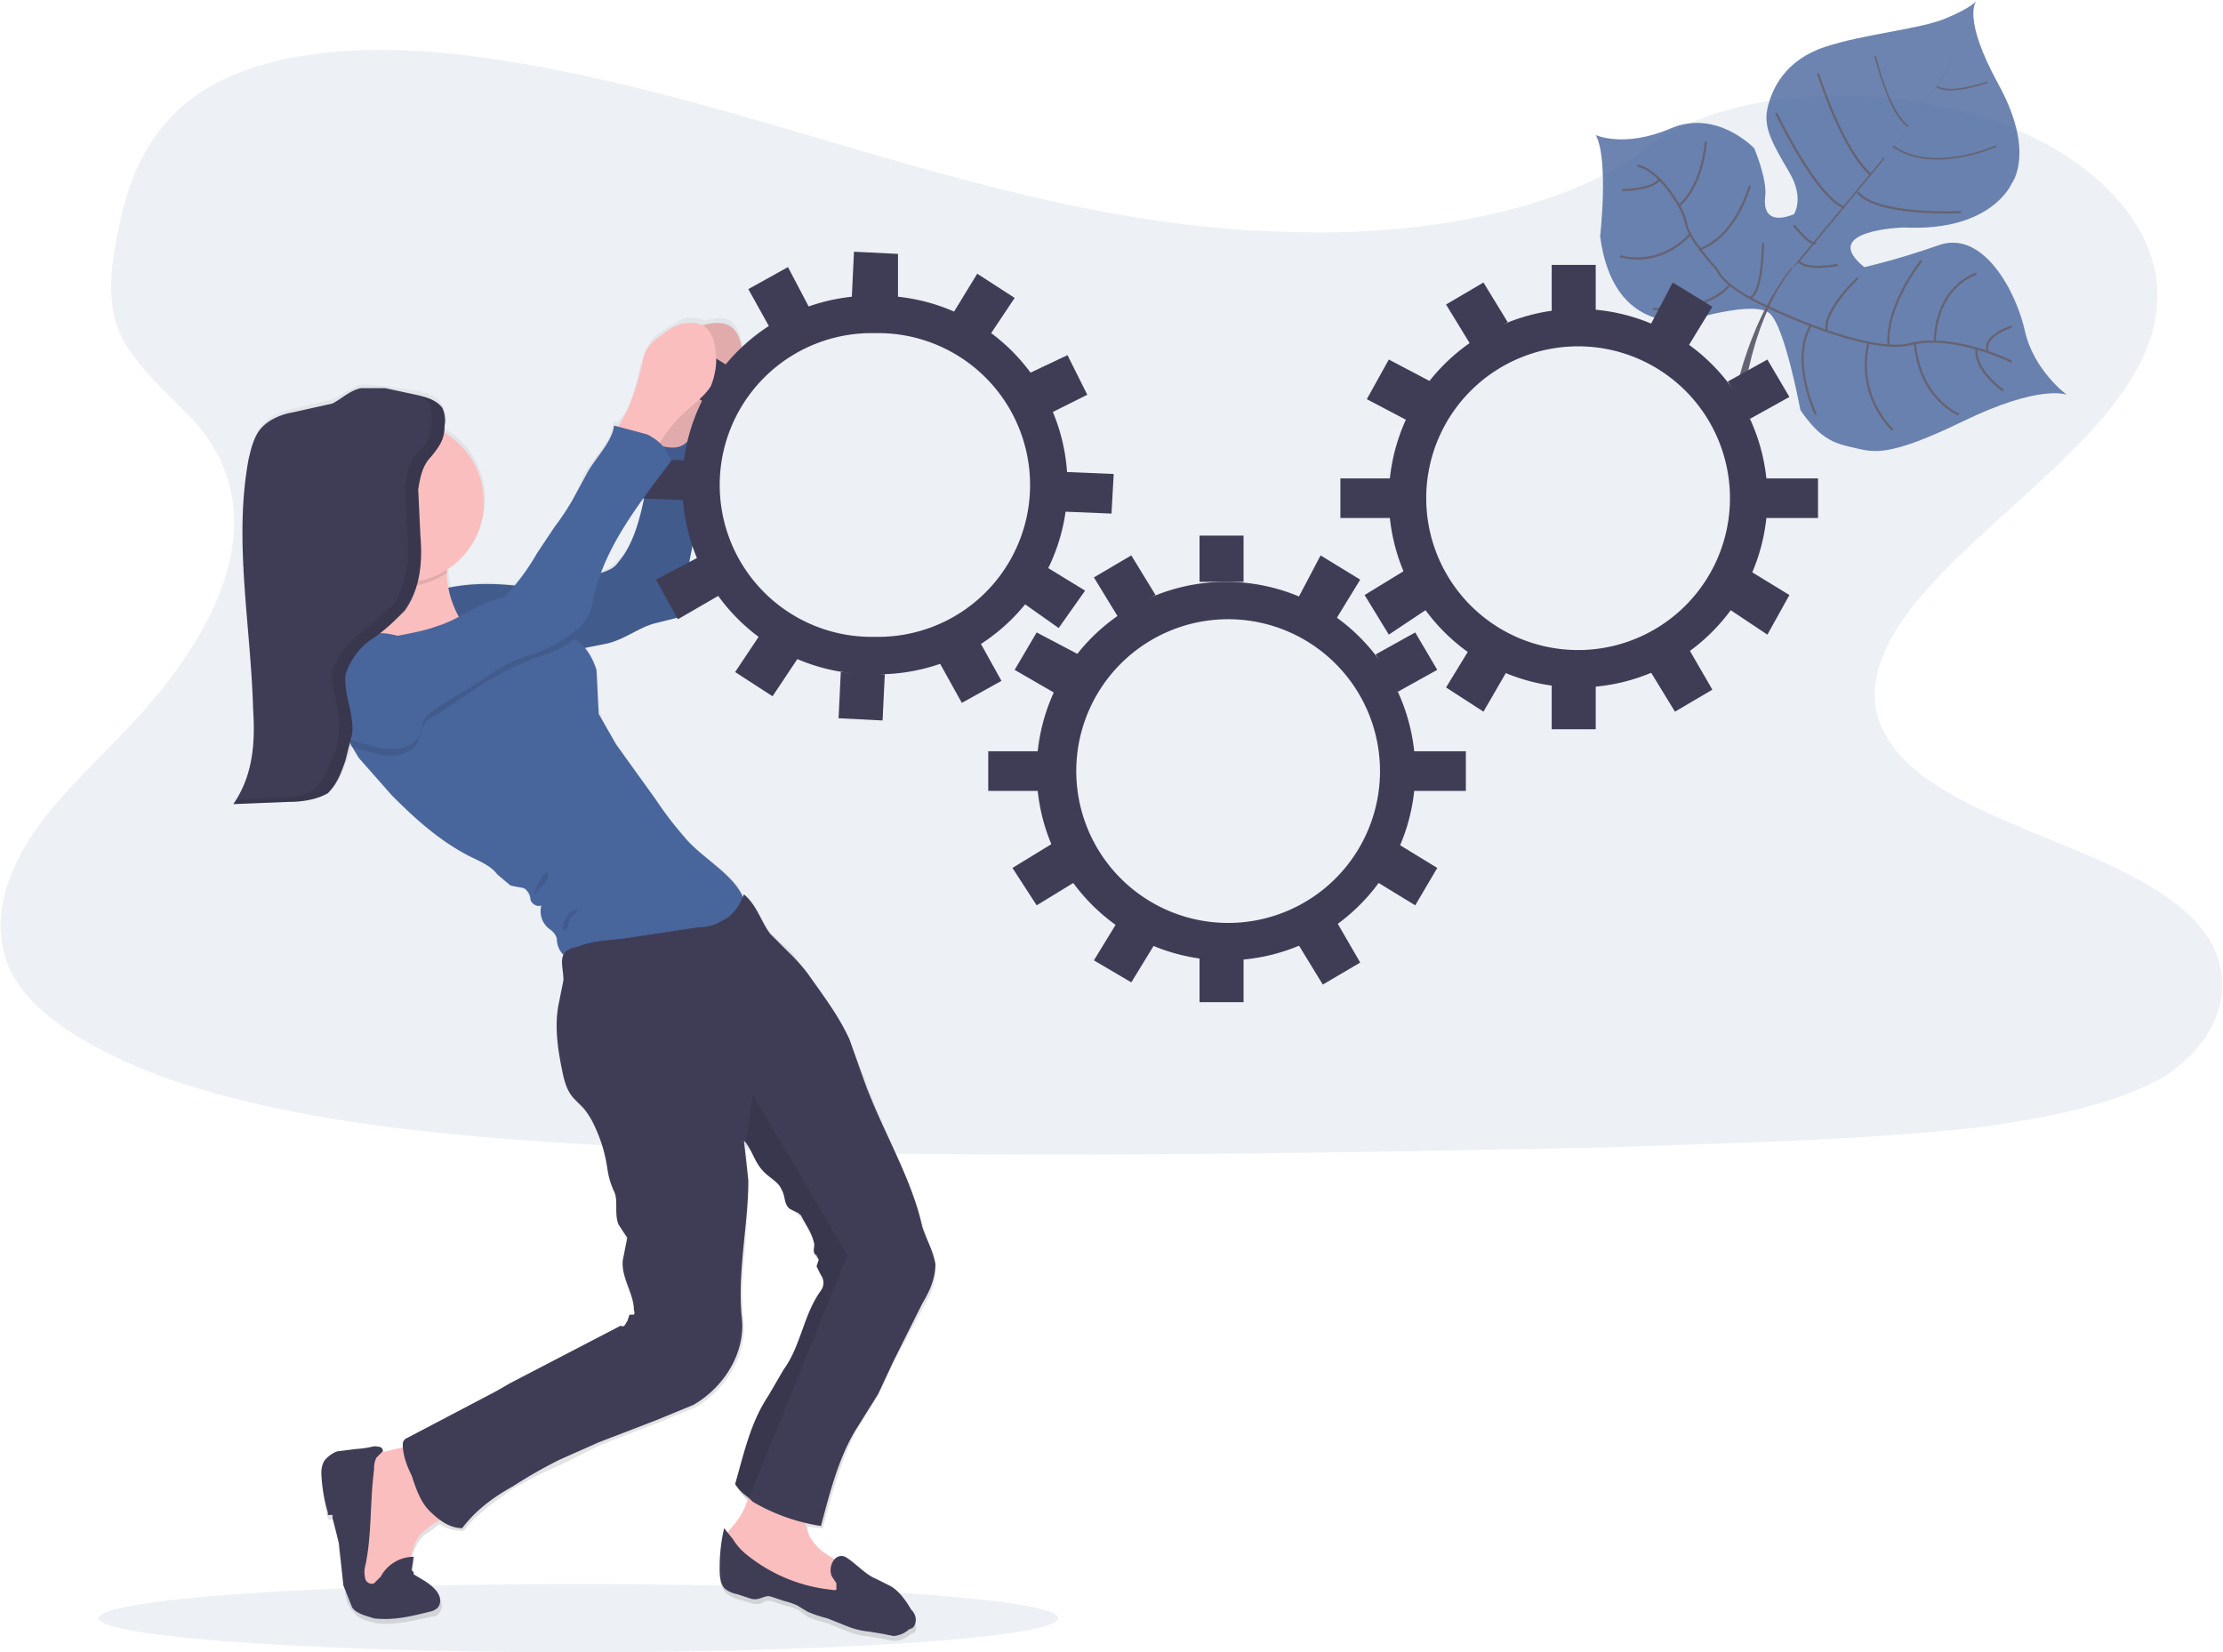 <svg data-name="Layer 1" xmlns="http://www.w3.org/2000/svg" width="1009.54" height="750.39" viewBox="0 0 1010 750"><defs><linearGradient id="a" x1="361.1" y1="819.7" x2="361.1" y2="219" gradientUnits="userSpaceOnUse"><stop offset="0" stop-color="gray" stop-opacity=".25"/><stop offset=".54" stop-color="gray" stop-opacity=".12"/><stop offset="1" stop-color="gray" stop-opacity=".1"/></linearGradient></defs><path d="M587 105c-65-1-127-17-186-34S284 35 221 26c-41-6-87-6-120 10-31 15-42 42-47 67-4 19-7 39 5 56 8 12 21 23 31 34 34 41 10 91-26 131-17 19-37 36-50 56s-19 43-8 63 39 35 68 46c60 21 130 27 199 31 151 7 304 4 456 1 57-2 113-3 169-9 30-4 62-10 85-23 28-18 35-47 16-69-32-37-120-46-142-86-13-21 0-46 18-66 38-43 102-81 105-130 3-34-28-68-76-84-50-17-119-15-156 13-38 29-104 40-161 38z" fill="#48659c" opacity=".1"/><g opacity=".8"><path d="M939 179s-12-5-47 12-41 14-50 12-15-4-24-17c0 0-7-38-14-44s-36 3-36 3-35 8-41-38c0 0 4-35-2-46 0 0 13 6 34-3s38 9 38 9 6 14 5 22 3 12 13 8c0 0 5-7-2-19s-12-20-10-29 8-22 26-28 43-8 55-13 14-8 14-8-7 7 10 38 6 45 6 45-9 22-49 20c0 0-39 1-18 18 0 0 14-3 34-10s35 21 39 39 19 29 19 29z" fill="#48659c"/><path d="M887 23c1 6-16 30-31 49 21-27 32-44 31-49zM856 71v1l-38 46-4 4 3-4 39-47zM814 121v1c-21 27-23 69-23 69l-4-5s5-37 27-65z" fill="#444053"/><path d="M914 164s-26-13-46-8-65-17-65-17-19-8-23-17c0 0-13-14-14-21s-13-25-22-26M910 177s-13-9-12-19M890 188s-18-7-20-33M860 195s-17-15-11-40M825 188s-12-25-2-41M914 148s-13 4-11 11M898 124s-18 5-19 31M873 118s-16 20-15 38M844 126s-16 15-14 24M835 120s-15 3-18-2M815 102s8 10 10 8M891 96s-38 2-47-9M807 51s18 38 31 43M826 33s11 35 24 46" fill="none" stroke="#444053" stroke-miterlimit="10"/><path d="M907 66s-29 13-47 0M852 25s6 26 15 32M903 37s-17 6-23 2" fill="none" stroke="#444053" stroke-miterlimit="10" stroke-width=".75"/><path d="M801 110s0 23-6 25M751 140s24 2 35-11M795 84s-6 23-23 29M736 116s17 6 32-10M775 64s-1 19-12 29M737 86s14 0 17-5" fill="none" stroke="#444053" stroke-miterlimit="10"/></g><ellipse cx="262.87" cy="734.89" rx="218" ry="15.5" fill="#48659c" opacity=".1"/><path d="M484 725l10-16 7-15 14-26c3-5 6-11 5-18l-5-17c-6-24-19-45-27-69l-7-17c-5-11-12-20-19-30a85 85 0 0 0-8-11l-8-7c-5-6-7-14-13-18v1c-4-11-19-18-27-27a157 157 0 0 1-13-17l-18-26c-3-4-6-9-7-14-2-7 0-13-2-20a25 25 0 0 0-5-10l11-2c7-2 13-7 21-9l11-3a9 9 0 0 0 4-9c-2-13 4-26 3-38l-1-11c-2-8-2-16-1-24a52 52 0 0 1 8-11c5-4 10-8 13-13s3-11 3-16c-1-4-2-8-5-11s-8-2-12-1h-1a13 13 0 0 0-11 0l-10 6a23 23 0 0 0-4 5l-4 10a100 100 0 0 1-6 20l-4 5h-2c-1 9-8 15-13 23l-5 12a113 113 0 0 1-8 12l-8 12a169 169 0 0 1-11 15l-11-1a89 89 0 0 0-18 2 51 51 0 0 1-1-7v-2a37 37 0 0 0-2-63 27 27 0 0 0 1-3v-2-1a13 13 0 0 0-1-2v-1a9 9 0 0 0-1-2l-1-1v-1h-1v-1h-2v-1h-2v-1h-3v-1h-3l-13-2-11-1c-5 1-9 5-14 7l-17 4c-6 1-12 4-16 9-2 3-3 8-4 13-7 37 0 76 2 114 0 15 0 31-9 43l25-1h7a24 24 0 0 0 9-3 15 15 0 0 0 3-2c4-4 5-9 7-13l2-5v-2h1l3 5c4 7 10 12 15 17 11 11 22 22 35 29 5 2 10 4 13 8 2 2 3 4 6 5h4c2 1 3 4 4 6s3 4 5 3a11 11 0 0 0 4 10 8 8 0 0 1 3 3 8 8 0 0 1 0 2 11 11 0 0 0 4 7c-2 3 0 8 0 12l-2 10c-2 9-1 19 1 29 1 6 2 11 5 15l4 4a36 36 0 0 1 6 9 68 68 0 0 1 6 19 36 36 0 0 0 3 10c2 5 0 11 2 16l3 6c1 3-1 7-1 10-2 8 4 15 5 23a2 2 0 0 1-1 2h-1l-2 3c0 1-1 3-2 2l-50 26-8 4-40 22a3 3 0 0 0-1 2v2l-8 2h-2a3 3 0 0 0 0-1 2 2 0 0 0-1-2 6 6 0 0 0-3 0 42 42 0 0 1-7 2l-9 1c-3 1-5 2-6 5a12 12 0 0 0-1 4 72 72 0 0 0 2 19 2 2 0 0 0 1 1h1a2 2 0 0 1 1 1c2 4 2 8 2 12l3 19c0 3 1 7 4 10 2 3 6 4 10 5 8 1 17-1 25-3 1 0 3 0 4-2a5 5 0 0 0 1-3c0-4-4-7-7-9l-5-3a2 2 0 0 1-1-3v-6h-1c1-4 3-8 6-11l7-5a18 18 0 0 0 11 3c6-8 14-13 22-19a224 224 0 0 1 22-11l18-9 26-10 17-7c14-8 24-24 22-40-2-21 3-42 2-63 0-6 0-12-2-17a9 9 0 0 1 1 1c4 3 5 8 8 12 3 3 7 5 9 9 1 3 1 7 4 8l2 2a8 8 0 0 1 2 2c3 4 6 8 6 13l1 5 1 1v4c-1 1 1 2 2 4a6 6 0 0 1 0 7c-8 11-10 25-17 36l-8 12c-7 12-11 26-14 40a22 22 0 0 0 6 7 34 34 0 0 1-7 13 32 32 0 0 0-2 3 6 6 0 0 0-3-2 79 79 0 0 0-2 17c0 4 1 9 4 11a13 13 0 0 0 4 2l7 2a7 7 0 0 0 4 0l2-1a6 6 0 0 1 3 0l6 2a39 39 0 0 1 6 2l4 3a59 59 0 0 0 9 3l10 4a37 37 0 0 0 9 2l6 1 5 1a12 12 0 0 0 8-3 7 7 0 0 0 2-1c1-3 0-6-2-8-2-5-6-9-10-11l-6-3-14-10a3 3 0 0 0-4 0c-5-2-9-5-11-9a22 22 0 0 1-2-7l7 1c4-15 8-30 15-44zm-96-426v3c-2 10-5 20-12 27a25 25 0 0 1-7 5h-1c5-12 12-24 20-35z" transform="translate(-95.23 -74.8)" fill="url(#a)"/><path d="M303 168c1-3 1-7 3-10a23 23 0 0 1 5-5c3-2 6-5 10-6s8-1 11 1 5 7 5 11c1 5 0 11-2 16-3 5-9 9-13 13a52 52 0 0 0-9 11 30 30 0 0 1-4 5 7 7 0 0 1-6 3l-5-3c-2-2-7-5-7-7l5-9a99 99 0 0 0 7-20z" fill="#fbbebe"/><path d="M303 168c1-3 1-7 3-10a23 23 0 0 1 5-5c3-2 6-5 10-6s8-1 11 1 5 7 5 11c1 5 0 11-2 16-3 5-9 9-13 13a52 52 0 0 0-9 11 30 30 0 0 1-4 5 7 7 0 0 1-6 3l-5-3c-2-2-7-5-7-7l5-9a99 99 0 0 0 7-20z" opacity=".1"/><path d="M198 268a90 90 0 0 1 24-3c14 0 28 4 42 0a72 72 0 0 0 9-5c3-1 6-2 8-5 6-7 9-17 11-26s3-19 3-29c4 2 7 3 11 3s8-3 8-7v27l2 10c1 13-6 25-3 38a9 9 0 0 1-4 9l-12 3c-7 2-13 7-21 9l-10 2-14 5h-12l-9 1c-8 0-16-4-21-10s-9-14-12-22z" fill="#48659c"/><path d="M198 268a90 90 0 0 1 24-3c14 0 28 4 42 0a72 72 0 0 0 9-5c3-1 6-2 8-5 6-7 9-17 11-26s3-19 3-29c4 2 7 3 11 3s8-3 8-7v27l2 10c1 13-6 25-3 38a9 9 0 0 1-4 9l-12 3c-7 2-13 7-21 9l-10 2-14 5h-12l-9 1c-8 0-16-4-21-10s-9-14-12-22z" opacity=".1"/><path d="M557 281a69 69 0 1 1-68 68 69 69 0 0 1 68-68m0-17a86 86 0 1 0 86 85 86 86 0 0 0-86-85z" fill="#3f3d56"/><path fill="#3f3d56" d="M545 243h20v21h-20zM600 252l18 11-11 18-17-10zM643 287l10 17-18 10-10-17zM653 394l-10 17-18-11 10-17zM490 297l-10 18-19-11 10-17zM478 383l11 17-18 11-11-17zM525 270l-17 10-11-18 17-10zM545 434h20v21h-20zM590 429l17-11 11 19-17 10zM514 446l-17-10 11-18 17 10zM449 341h24v18h-24zM666 359h-25v-18h25zM717 157a69 69 0 1 1-69 68 69 69 0 0 1 69-68m0-17a86 86 0 1 0 86 85 86 86 0 0 0-86-85z"/><path fill="#3f3d56" d="M705 120h20v21h-20zM760 128l18 11-11 18-17-10zM803 163l10 17-18 10-10-17zM813 270l-10 18-18-12 10-17zM650 173l-10 18-19-10 10-18zM638 259l11 17-18 12-11-18zM685 146l-17 10-11-18 17-10zM705 310h20v21h-20zM750 305l17-11 11 19-17 10zM674 323l-17-11 11-18 17 10zM609 217h24v18h-24zM826 235h-25v-18h25zM397 151h3a69 69 0 0 1-2 138h-3a69 69 0 0 1 2-138m0-17a86 86 0 0 0-2 172h3a86 86 0 0 0 2-172h-3z"/><path fill="#3f3d56" d="M388 114l20 1v21l-21-1zM444 124l17 11-12 18-16-11zM485 161l9 18-18 9-10-18zM493 268l-12 17-17-12 11-16zM331 166l-10 17-18-11 10-17zM317 253l10 17-19 11-10-18zM368 140l-18 9-10-18 18-10zM382 305l20 1-1 21-20-1zM427 301l18-10 10 18-18 10zM351 316l-17-11 12-18 17 11zM290 208l24 1v18l-25-1zM505 233l-24-1 1-18 24 1z"/><path d="M176 659a21 21 0 0 0-7 2c-3 2-5 5-6 9-4 8-4 17-5 26 0 7 0 14 3 21a13 13 0 0 0 4 5 13 13 0 0 0 4 3c4 1 9 1 12-2s4-7 5-12c1-6 2-12 7-16 3-3 7-4 10-8 2-4 1-10-1-15-1-4-4-13-8-15s-14 1-18 2zM340 680a33 33 0 0 1-7 13c-2 2-4 5-3 8a7 7 0 0 0 2 2c14 15 35 22 55 24a2 2 0 0 0 1 0l1-1a21 21 0 0 0 0-7c-1-5-5-8-10-11s-8-5-11-10-2-13-5-18c-3-4-8-6-13-7-2 0-6-2-7-1-2 1-2 6-3 8z" fill="#fbbebe"/><path d="M174 659a2 2 0 0 0-2-2 6 6 0 0 0-3 0 42 42 0 0 1-7 1l-8 1c-2 0-6 3-7 5a12 12 0 0 0-1 5 72 72 0 0 0 3 18 2 2 0 0 0 0 1h2a1 1 0 0 1 0 1l3 12 2 19 4 10c2 3 7 4 10 5 9 1 17-1 25-3a7 7 0 0 0 4-2 5 5 0 0 0 1-3c0-4-4-7-7-9l-5-3a2 2 0 0 1 0-1 3 3 0 0 1-1-1l1-6a17 17 0 0 0-15 9l-3 3c-2 1-4-1-4-2a11 11 0 0 1 0-6c3-14 2-29 4-44a10 10 0 0 1 1-5l3-3zM378 716l2 3v3a4 4 0 0 1-2 0 73 73 0 0 1-40-17 28 28 0 0 1-5-6l-4-5a78 78 0 0 0-2 18c0 3 0 8 3 10a13 13 0 0 0 5 2l6 2a7 7 0 0 0 4 0l3-1a6 6 0 0 1 2 0l6 2a39 39 0 0 1 6 2l5 3a59 59 0 0 0 9 3l10 4a37 37 0 0 0 9 2l6 1 5 1a12 12 0 0 0 7-3 7 7 0 0 0 2-1c2-3 1-6-1-8-3-5-6-9-10-11l-6-3c-5-2-9-7-14-10-5-2-8 5-6 9z" fill="#3f3d56"/><path d="M231 295a43 43 0 0 1-18 7 74 74 0 0 1-11 1 266 266 0 0 1-43-4c6-6 12-13 14-21a35 35 0 0 0 0-13 100 100 0 0 0-4-17 116 116 0 0 0 19-1c3 0 12-3 15-1 2 3 0 10 0 14v1a44 44 0 0 0 4 16c4 9 14 18 24 18z" fill="#fbbebe"/><path d="M203 260a37 37 0 0 1-30 5 100 100 0 0 0-4-17 116 116 0 0 0 19-1c3 0 12-3 15-1 2 3 0 10 0 14z" opacity=".1"/><circle cx="183.27" cy="227.74" r="36.6" fill="#fbbebe"/><path d="M339 413a17 17 0 0 1-9 15 33 33 0 0 1-9 3c-16 4-34 7-51 6l-11-2c-4-1-6-5-6-9a8 8 0 0 0-1-2 8 8 0 0 0-2-2 10 10 0 0 1-4-11c-2 1-5-1-5-3s-2-5-4-5l-5-1-6-5c-3-4-8-6-12-8-14-7-25-17-36-28l-15-17-3-5a154 154 0 0 1-9-20l-2-11v-1a21 21 0 0 1 4-6c4-6 8-11 15-13s13 1 19 2a49 49 0 0 0 7 1c7 0 13-1 20-3l7-2c4-1 6-6 9-6a13 13 0 0 1 5 0c8 1 15 3 22 7a36 36 0 0 1 4 3c5 3 8 8 10 14l1 20 8 14 18 25a159 159 0 0 0 13 17c9 11 27 19 28 33z" fill="#48659c"/><path d="M291 168c1-3 1-7 3-10a23 23 0 0 1 5-5c3-2 6-5 10-6s8-1 11 1 5 7 5 11c1 5 0 11-2 16-3 5-9 9-13 13a52 52 0 0 0-9 11 30 30 0 0 1-4 5 7 7 0 0 1-6 3l-5-3c-2-2-7-5-7-7l5-9a99 99 0 0 0 7-20z" fill="#fbbebe"/><path d="M419 592l-13 26-7 15-10 16c-8 13-12 29-16 44a87 87 0 0 1-31-11l-2-2a22 22 0 0 1-6-6c4-14 7-28 15-40l7-12c8-11 9-25 17-36a6 6 0 0 0 0-7l-2-4 1-3-1-2c-2-1-1-3-1-5-1-5-4-9-6-13a8 8 0 0 0-3-2l-2-1c-3-2-2-6-4-9-1-3-5-5-8-8-4-4-5-9-8-13a10 10 0 0 0-1-1l2 18c0 20-5 41-3 62 2 16-8 32-22 40l-17 7-26 10-18 8a227 227 0 0 0-21 12c-9 5-17 11-23 19-6 0-11-4-15-8s-6-10-8-16c-2-4-4-9-4-14a3 3 0 0 1 2-3l40-21 7-4 50-26c2 1 2-1 3-2l1-3h2a2 2 0 0 0 0-2c0-8-6-15-5-23l2-10-4-6c-2-5 0-11-2-15a36 36 0 0 1-3-10 67 67 0 0 0-6-20 36 36 0 0 0-5-8l-4-4c-4-4-5-10-6-15-2-10-3-20-1-29l2-10c0-5-2-10 1-13a10 10 0 0 1 5-2c7-3 14-3 22-4l33-5c4 0 8-1 11-3 5-2 8-7 10-12 6 5 8 13 12 18l8 8a86 86 0 0 1 9 10c7 10 14 19 19 30l6 17c8 23 22 45 27 68 2 6 5 11 6 17 0 7-3 13-6 18z" fill="#3f3d56"/><path d="M244 402a10 10 0 0 0-1 5c0-3 5-5 6-9 0-2 0-2-2-1l-3 5zM259 414a8 8 0 0 0-2 3 9 9 0 0 0-1 6l2-2a14 14 0 0 1 1-4l4-4-4 1zM261 290a38 38 0 0 1-8 5c-7 3-15 5-22 9a112 112 0 0 0-11 6l-21 14a23 23 0 0 0-5 3c-3 3-3 8-5 11s-7 5-11 5a34 34 0 0 1-11-2 61 61 0 0 1-7-2 32 32 0 0 1-7-4c-3-3-7-7-7-12a24 24 0 0 1 1-10 38 38 0 0 1 2-6 24 24 0 0 1 2-3c5-7 14-10 23-12l13-2a49 49 0 0 0 7 1l20-3 7-2c4-1 6-6 9-6a13 13 0 0 1 5 0c8 1 15 3 22 7a36 36 0 0 1 4 3z" opacity=".1"/><path d="M279 193c-1 8-9 15-13 23l-6 11a115 115 0 0 1-8 12l-8 12c-4 7-9 14-15 20-11 2-20 10-30 13-8 3-17 4-25 6s-18 5-23 12a31 31 0 0 0-4 9 23 23 0 0 0-1 9c0 5 4 9 7 12s9 5 14 6a34 34 0 0 0 11 2c4 0 8-1 11-4s2-8 5-11a23 23 0 0 1 5-4l21-13a112 112 0 0 1 11-7c7-3 15-5 22-9s14-9 16-17c4-25 21-46 36-66l-1-2c-2-5-6-8-10-10l-15-4z" fill="#48659c"/><path d="M202 193a14 14 0 0 0-1-8c-3-4-8-5-12-6l-14-3h-11c-5 1-9 5-13 7l-18 4c-6 1-12 4-15 8s-4 9-5 13c-7 37 1 76 2 114 1 15 0 30-9 43l25-1c6 0 13-1 18-4 4-4 6-9 8-15l3-12c1-9-4-18-3-27 2-6 6-12 12-16s10-8 15-13c7-10 8-22 7-34l-1-21c1-6 2-11 6-15 4-5 6-8 6-14z" fill="#3f3d56"/><path d="M201 185c-3-4-8-5-12-6a12 12 0 0 1 6 4 13 13 0 0 1 1 8c0 7-2 10-6 14s-5 10-6 15l1 21c1 12 0 25-7 34l-15 13c-5 4-10 10-12 17-1 8 4 17 3 26 0 4-1 9-3 13-2 5-4 10-8 14-5 4-12 4-18 4l-17 1-2 2 25-1c6 0 13-1 18-4 4-4 6-9 8-15l3-12c1-9-4-18-3-27 2-6 6-12 12-16s10-8 14-13c8-10 9-22 8-34l-1-21c1-6 2-11 6-15 4-5 6-8 6-14a14 14 0 0 0-1-8zM385 570l-45 111a22 22 0 0 1-6-7c4-14 7-28 15-40l7-12c8-11 9-25 17-36a6 6 0 0 0 0-7l-2-4 1-3-1-1c-2-2-1-4-1-6-1-5-4-9-6-13a8 8 0 0 0-3-2l-2-1c-3-2-2-6-4-9-1-3-5-5-8-8-4-4-5-9-8-13v-1l3-21z" opacity=".1"/></svg>